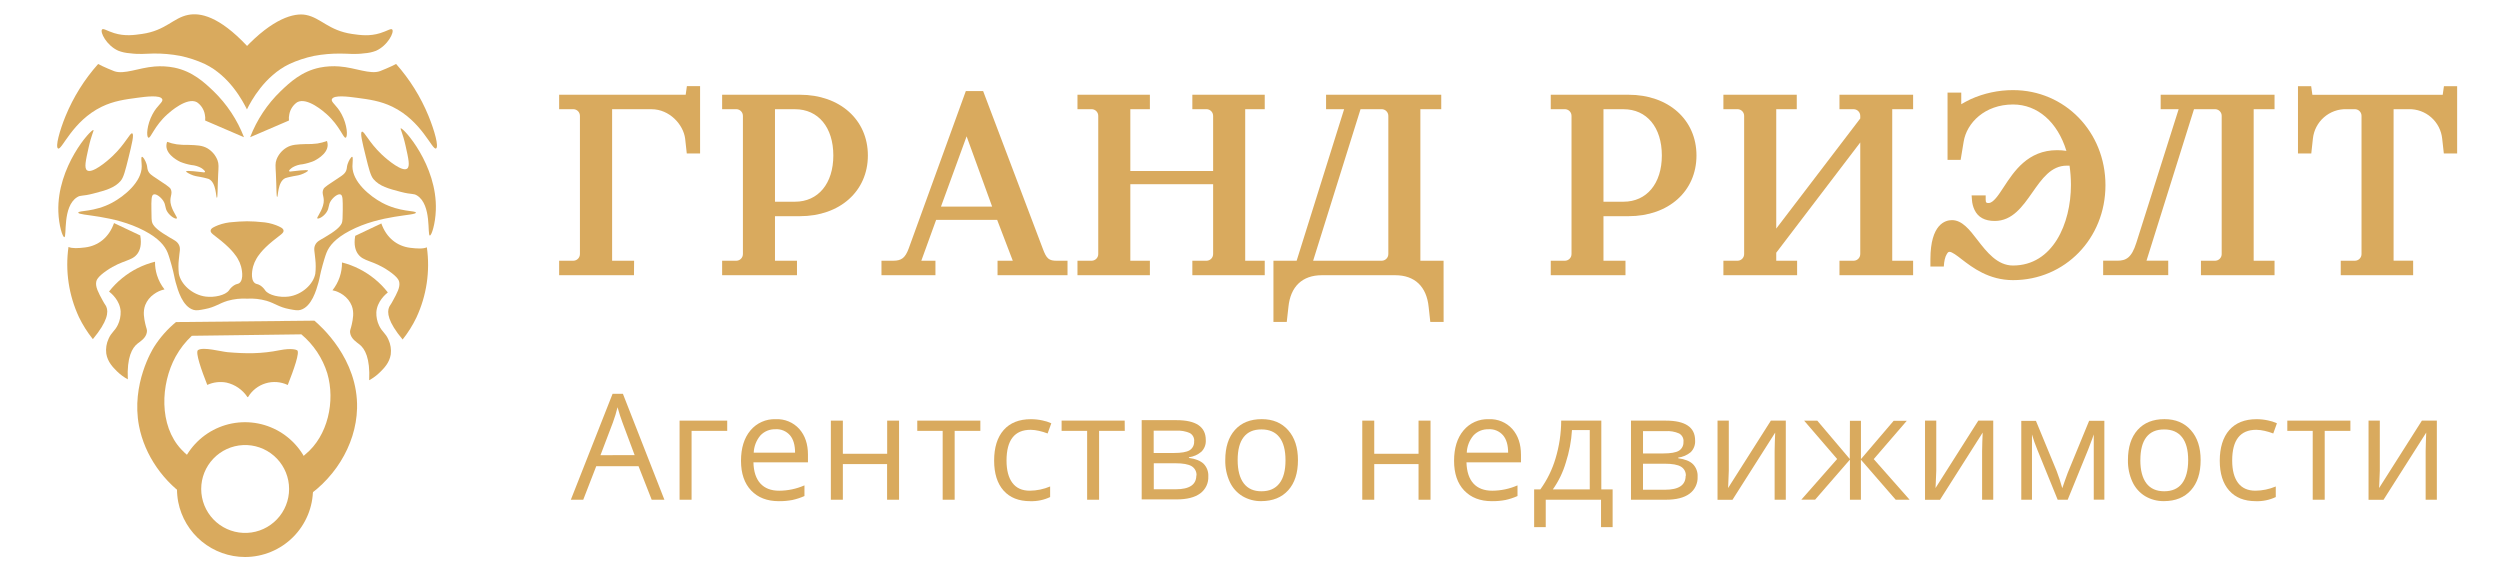 <svg width="175" height="40" viewBox="0 0 175 40" fill="none" xmlns="http://www.w3.org/2000/svg">
<path d="M45.618 34.981L44.697 32.632H41.738L40.827 34.981H39.959L42.881 27.565H43.603L46.508 34.981H45.618ZM44.425 31.859L43.571 29.573C43.46 29.285 43.345 28.924 43.228 28.507C43.141 28.868 43.032 29.224 42.904 29.573L42.033 31.863L44.425 31.859Z" fill="#D9AA5E"/>
<path d="M50.905 30.161H48.41V34.981H47.57V29.444H50.905V30.161Z" fill="#D9AA5E"/>
<path d="M54.518 35.082C53.7 35.082 53.054 34.833 52.581 34.335C52.108 33.837 51.871 33.145 51.87 32.259C51.87 31.366 52.09 30.657 52.529 30.132C52.744 29.873 53.016 29.668 53.323 29.531C53.63 29.394 53.965 29.33 54.301 29.343C54.609 29.328 54.917 29.381 55.203 29.5C55.489 29.618 55.744 29.799 55.951 30.028C56.356 30.485 56.558 31.086 56.557 31.833V32.364H52.74C52.757 33.014 52.919 33.507 53.227 33.845C53.536 34.182 53.975 34.351 54.544 34.35C55.153 34.347 55.754 34.22 56.312 33.976V34.723C56.041 34.843 55.76 34.935 55.471 34.999C55.157 35.058 54.838 35.086 54.518 35.082ZM54.291 30.049C54.093 30.04 53.895 30.074 53.711 30.149C53.528 30.224 53.363 30.338 53.227 30.483C52.943 30.821 52.779 31.244 52.76 31.686H55.655C55.655 31.156 55.537 30.752 55.301 30.471C55.176 30.328 55.02 30.215 54.845 30.141C54.67 30.067 54.48 30.035 54.291 30.046V30.049Z" fill="#D9AA5E"/>
<path d="M59 29.444V31.764H62.102V29.444H62.934V34.981H62.096V32.486H59V34.981H58.16V29.444H59Z" fill="#D9AA5E"/>
<path d="M68.625 30.161H66.826V34.981H65.987V30.161H64.209V29.444H68.625V30.161Z" fill="#D9AA5E"/>
<path d="M72.113 35.082C71.311 35.082 70.691 34.835 70.251 34.341C69.812 33.848 69.591 33.15 69.589 32.249C69.589 31.322 69.812 30.606 70.258 30.101C70.704 29.596 71.339 29.343 72.165 29.343C72.434 29.343 72.701 29.372 72.964 29.429C73.181 29.47 73.391 29.538 73.591 29.63L73.333 30.343C73.135 30.266 72.932 30.204 72.725 30.159C72.535 30.114 72.341 30.09 72.146 30.086C71.021 30.086 70.459 30.803 70.457 32.237C70.457 32.917 70.595 33.439 70.87 33.804C71.145 34.169 71.551 34.351 72.089 34.349C72.577 34.344 73.06 34.243 73.509 34.053V34.794C73.074 35 72.595 35.098 72.113 35.082Z" fill="#D9AA5E"/>
<path d="M78.735 30.161H76.936V34.981H76.099V30.161H74.312V29.444H78.728L78.735 30.161Z" fill="#D9AA5E"/>
<path d="M84.405 30.803C84.415 30.954 84.393 31.106 84.339 31.247C84.285 31.389 84.201 31.518 84.093 31.624C83.847 31.833 83.545 31.966 83.225 32.009V32.054C83.695 32.118 84.037 32.257 84.257 32.468C84.369 32.585 84.456 32.723 84.511 32.874C84.567 33.026 84.591 33.187 84.582 33.348C84.593 33.578 84.547 33.807 84.448 34.016C84.349 34.223 84.199 34.404 84.014 34.54C83.634 34.819 83.082 34.959 82.353 34.959H79.918V29.411H82.353C83.722 29.411 84.406 29.875 84.405 30.803ZM83.593 30.884C83.602 30.768 83.577 30.653 83.522 30.551C83.467 30.449 83.383 30.366 83.281 30.311C82.985 30.183 82.662 30.127 82.34 30.148H80.758V31.709H82.178C82.697 31.709 83.063 31.645 83.275 31.517C83.38 31.45 83.465 31.356 83.52 31.244C83.575 31.133 83.598 31.008 83.587 30.884H83.593ZM83.756 33.283C83.763 33.154 83.736 33.026 83.675 32.911C83.615 32.797 83.525 32.701 83.415 32.634C83.187 32.498 82.811 32.429 82.286 32.429H80.765V34.249H82.306C83.263 34.249 83.741 33.927 83.743 33.283H83.756Z" fill="#D9AA5E"/>
<path d="M90.857 32.208C90.857 33.111 90.63 33.815 90.175 34.319C89.721 34.823 89.092 35.077 88.29 35.079C87.827 35.088 87.371 34.967 86.972 34.731C86.582 34.494 86.273 34.145 86.083 33.73C85.864 33.252 85.757 32.73 85.769 32.205C85.769 31.302 85.995 30.599 86.446 30.095C86.897 29.59 87.524 29.339 88.326 29.34C89.1 29.34 89.715 29.597 90.172 30.113C90.629 30.628 90.857 31.326 90.857 32.208ZM86.636 32.208C86.636 32.915 86.778 33.456 87.061 33.832C87.345 34.207 87.761 34.393 88.308 34.389C88.857 34.389 89.274 34.204 89.56 33.835C89.846 33.466 89.987 32.925 89.985 32.212C89.985 31.507 89.843 30.972 89.56 30.608C89.274 30.241 88.854 30.059 88.299 30.059C87.743 30.059 87.336 30.239 87.055 30.6C86.774 30.96 86.636 31.494 86.636 32.208Z" fill="#D9AA5E"/>
<path d="M96.197 29.444V31.764H99.298V29.444H100.137V34.981H99.298V32.486H96.197V34.981H95.359V29.444H96.197Z" fill="#D9AA5E"/>
<path d="M104.431 35.082C103.613 35.082 102.967 34.833 102.494 34.335C102.021 33.837 101.785 33.145 101.785 32.259C101.785 31.366 102.004 30.657 102.444 30.132C102.659 29.873 102.93 29.668 103.237 29.531C103.544 29.394 103.879 29.33 104.215 29.343C104.523 29.328 104.83 29.383 105.115 29.501C105.4 29.619 105.654 29.799 105.861 30.028C106.266 30.485 106.468 31.087 106.468 31.833V32.364H102.653C102.67 33.014 102.835 33.509 103.14 33.845C103.446 34.181 103.892 34.35 104.457 34.35C105.066 34.347 105.667 34.22 106.225 33.976V34.723C105.955 34.843 105.673 34.936 105.384 34.999C105.07 35.059 104.751 35.086 104.431 35.082ZM104.204 30.049C104.006 30.04 103.808 30.075 103.624 30.149C103.441 30.224 103.276 30.338 103.14 30.483C102.856 30.821 102.692 31.244 102.673 31.686H105.569C105.569 31.156 105.451 30.752 105.215 30.471C105.09 30.328 104.934 30.215 104.759 30.141C104.584 30.067 104.394 30.035 104.204 30.046V30.049Z" fill="#D9AA5E"/>
<path d="M112.884 36.897H112.072V34.981H108.202V36.897H107.39V34.259H107.823C108.296 33.604 108.655 32.875 108.885 32.101C109.146 31.239 109.28 30.344 109.284 29.444H112.092V34.259H112.884V36.897ZM111.283 34.259V30.106H110.039C109.992 30.879 109.846 31.642 109.608 32.379C109.41 33.052 109.102 33.688 108.697 34.26L111.283 34.259Z" fill="#D9AA5E"/>
<path d="M118.658 30.833C118.668 30.984 118.646 31.136 118.592 31.278C118.539 31.42 118.455 31.548 118.348 31.655C118.098 31.86 117.796 31.99 117.476 32.031V32.077C117.946 32.141 118.291 32.279 118.508 32.491C118.62 32.607 118.706 32.745 118.762 32.896C118.818 33.047 118.842 33.208 118.833 33.369C118.844 33.599 118.798 33.829 118.699 34.037C118.6 34.246 118.451 34.426 118.265 34.562C117.885 34.842 117.333 34.981 116.604 34.981H114.169V29.444H116.604C117.974 29.444 118.659 29.907 118.658 30.833ZM117.846 30.914C117.855 30.799 117.83 30.683 117.775 30.582C117.72 30.48 117.636 30.396 117.534 30.341C117.238 30.213 116.915 30.157 116.592 30.179H115.011V31.741H116.43C116.95 31.741 117.316 31.677 117.528 31.549C117.633 31.482 117.718 31.388 117.773 31.276C117.828 31.164 117.851 31.039 117.84 30.914H117.846ZM118.008 33.314C118.016 33.185 117.989 33.056 117.929 32.941C117.868 32.827 117.778 32.731 117.667 32.665C117.44 32.528 117.061 32.46 116.531 32.46H115.01V34.282H116.551C117.515 34.282 117.997 33.957 117.995 33.307L118.008 33.314Z" fill="#D9AA5E"/>
<path d="M121.016 29.444V32.955L120.98 33.876L120.965 34.163L123.961 29.444H125.006V34.981H124.224V31.596L124.238 30.929L124.264 30.28L121.272 34.988H120.227V29.444H121.016Z" fill="#D9AA5E"/>
<path d="M129.495 29.455H130.267V32.137L132.557 29.455H133.475L131.162 32.137L133.673 34.981H132.699L130.264 32.178V34.981H129.495V32.171L127.059 34.975H126.095L128.6 32.13L126.291 29.448H127.212L129.485 32.13L129.495 29.455Z" fill="#D9AA5E"/>
<path d="M135.539 29.444V32.955L135.501 33.876L135.486 34.163L138.481 29.444H139.527V34.981H138.747V31.596L138.762 30.929L138.788 30.28L135.798 34.988H134.751V29.444H135.539Z" fill="#D9AA5E"/>
<path d="M144.36 34.173L144.522 33.704L144.738 33.108L146.24 29.455H147.305V34.975H146.563V30.41L146.462 30.702L146.169 31.475L144.738 34.981H144.037L142.607 31.465C142.465 31.12 142.341 30.768 142.238 30.41V34.981H141.49V29.461H142.516L143.965 32.971C144.107 33.339 144.239 33.74 144.36 34.173Z" fill="#D9AA5E"/>
<path d="M154.044 32.208C154.044 33.111 153.817 33.815 153.362 34.319C152.908 34.823 152.28 35.077 151.478 35.079C151.014 35.087 150.558 34.967 150.159 34.731C149.77 34.493 149.461 34.144 149.27 33.73C149.052 33.252 148.945 32.73 148.956 32.205C148.956 31.302 149.182 30.599 149.633 30.095C150.085 29.59 150.711 29.339 151.513 29.34C152.287 29.34 152.903 29.597 153.361 30.113C153.819 30.628 154.046 31.326 154.044 32.208ZM149.823 32.208C149.823 32.915 149.964 33.456 150.247 33.832C150.53 34.204 150.947 34.389 151.496 34.389C152.044 34.389 152.47 34.204 152.746 33.835C153.022 33.467 153.172 32.926 153.172 32.212C153.172 31.497 153.03 30.973 152.746 30.608C152.461 30.242 152.044 30.061 151.489 30.061C150.934 30.061 150.524 30.241 150.245 30.601C149.966 30.962 149.826 31.494 149.826 32.208H149.823Z" fill="#D9AA5E"/>
<path d="M157.904 35.082C157.104 35.082 156.482 34.835 156.044 34.341C155.605 33.848 155.383 33.151 155.383 32.249C155.383 31.346 155.607 30.606 156.053 30.101C156.5 29.596 157.134 29.343 157.961 29.343C158.229 29.343 158.496 29.372 158.758 29.429C158.974 29.47 159.185 29.537 159.385 29.63L159.128 30.343C158.931 30.266 158.728 30.205 158.521 30.159C158.33 30.114 158.136 30.09 157.94 30.086C156.814 30.086 156.252 30.803 156.253 32.237C156.253 32.917 156.39 33.439 156.664 33.804C156.94 34.168 157.346 34.349 157.884 34.349C158.372 34.344 158.854 34.243 159.304 34.053V34.794C158.866 35 158.387 35.099 157.904 35.082Z" fill="#D9AA5E"/>
<path d="M164.528 30.161H162.729V34.981H161.89V30.161H160.112V29.444H164.528V30.161Z" fill="#D9AA5E"/>
<path d="M166.587 29.444V32.955L166.551 33.876L166.537 34.163L169.532 29.444H170.579V34.981H169.795V31.596L169.811 30.929L169.836 30.28L166.845 34.988H165.798V29.444H166.587Z" fill="#D9AA5E"/>
<path d="M17.314 15.49C17.705 15.49 18.031 15.519 18.267 15.543C18.629 15.562 18.986 15.636 19.325 15.764C19.606 15.881 19.823 15.97 19.848 16.131C19.877 16.319 19.616 16.443 19.103 16.862C18.304 17.511 18.035 17.961 17.953 18.104C17.852 18.276 17.773 18.46 17.718 18.652C17.689 18.761 17.492 19.542 17.836 19.815C17.948 19.904 18.017 19.857 18.215 19.977C18.355 20.069 18.475 20.19 18.567 20.331C18.82 20.675 19.59 20.837 20.19 20.761C21.129 20.643 21.939 19.896 22.072 19.156C22.11 18.821 22.11 18.483 22.072 18.149C22.028 17.615 21.939 17.415 22.059 17.155C22.179 16.896 22.405 16.806 22.699 16.633C23.455 16.189 23.801 15.904 23.928 15.615C23.983 15.485 23.986 15.219 23.993 14.688C23.993 14.019 24.001 13.684 23.848 13.616C23.669 13.535 23.342 13.792 23.169 14.047C22.955 14.363 23.072 14.534 22.856 14.858C22.64 15.183 22.282 15.345 22.215 15.29C22.148 15.235 22.452 14.917 22.608 14.4C22.791 13.795 22.457 13.6 22.647 13.225C22.713 13.095 23.04 12.883 23.692 12.456C23.959 12.28 24.152 12.162 24.241 11.92C24.296 11.767 24.269 11.68 24.332 11.488C24.416 11.23 24.584 10.957 24.657 10.978C24.73 10.999 24.671 11.387 24.67 11.645C24.67 12.733 25.889 13.733 26.748 14.193C27.993 14.858 29.113 14.73 29.111 14.884C29.111 15.113 26.654 15.014 24.488 16.152C23.481 16.68 23.051 17.204 22.855 17.693C22.757 17.935 22.632 18.38 22.58 18.568C22.39 19.245 22.398 19.391 22.293 19.771C22.143 20.305 21.819 21.466 21.038 21.692C20.837 21.748 20.643 21.713 20.254 21.638C19.522 21.5 19.27 21.24 18.661 21.057C18.22 20.931 17.762 20.88 17.304 20.906C16.841 20.88 16.377 20.931 15.931 21.057C15.322 21.24 15.07 21.5 14.336 21.638C13.948 21.713 13.753 21.748 13.552 21.692C12.773 21.466 12.448 20.305 12.299 19.771C12.193 19.391 12.2 19.245 12.011 18.568C11.958 18.38 11.835 17.935 11.737 17.693C11.541 17.206 11.109 16.68 10.104 16.152C7.938 15.016 5.482 15.113 5.48 14.884C5.48 14.722 6.597 14.858 7.844 14.193C8.703 13.733 9.925 12.732 9.92 11.645C9.92 11.387 9.851 10.996 9.935 10.978C10.019 10.96 10.175 11.23 10.26 11.488C10.321 11.68 10.295 11.767 10.351 11.92C10.438 12.162 10.633 12.28 10.899 12.456C11.549 12.883 11.873 13.095 11.945 13.225C12.135 13.6 11.8 13.795 11.984 14.4C12.146 14.917 12.447 15.224 12.375 15.29C12.304 15.357 11.951 15.173 11.735 14.858C11.52 14.543 11.635 14.371 11.422 14.047C11.248 13.792 10.922 13.535 10.742 13.616C10.591 13.684 10.591 14.019 10.599 14.688C10.599 15.219 10.607 15.485 10.664 15.615C10.79 15.904 11.136 16.189 11.893 16.633C12.187 16.806 12.411 16.896 12.533 17.155C12.654 17.415 12.563 17.615 12.52 18.149C12.482 18.483 12.482 18.821 12.52 19.156C12.653 19.896 13.461 20.643 14.401 20.761C14.999 20.837 15.767 20.675 16.025 20.331C16.117 20.19 16.238 20.07 16.378 19.977C16.577 19.85 16.645 19.898 16.757 19.815C17.101 19.542 16.903 18.761 16.874 18.652C16.821 18.46 16.742 18.275 16.64 18.104C16.557 17.961 16.288 17.516 15.489 16.862C14.977 16.443 14.716 16.319 14.745 16.131C14.77 15.969 14.987 15.881 15.268 15.764C15.607 15.636 15.963 15.562 16.325 15.543C16.562 15.519 16.888 15.495 17.279 15.49" fill="#D9AA5E"/>
<path d="M25.335 9.22C25.192 9.28 25.363 9.972 25.597 10.918C25.822 11.834 25.939 12.298 26.145 12.542C26.574 13.043 27.207 13.209 28.051 13.43C28.863 13.642 28.927 13.516 29.203 13.691C30.233 14.352 29.897 16.474 30.09 16.487C30.211 16.487 30.475 15.675 30.508 14.711C30.625 11.553 28.206 8.9 28.051 8.985C28.003 9.012 28.191 9.309 28.392 10.212C28.594 11.115 28.717 11.652 28.496 11.806C28.172 12.043 27.184 11.253 26.72 10.814C25.813 9.957 25.493 9.152 25.335 9.22Z" fill="#D9AA5E"/>
<path d="M9.257 9.337C9.4 9.399 9.229 10.09 8.997 11.035C8.77 11.953 8.653 12.415 8.449 12.659C8.018 13.16 7.385 13.326 6.541 13.547C5.729 13.761 5.666 13.633 5.392 13.808C4.359 14.466 4.695 16.586 4.502 16.601C4.382 16.601 4.117 15.789 4.085 14.824C3.976 11.664 6.387 9.019 6.541 9.103C6.59 9.129 6.401 9.428 6.202 10.331C6.002 11.233 5.877 11.769 6.096 11.925C6.436 12.16 7.41 11.37 7.872 10.931C8.78 10.076 9.1 9.271 9.257 9.337Z" fill="#D9AA5E"/>
<path d="M17.079 9.605L14.361 8.436C14.377 8.288 14.368 8.138 14.335 7.993C14.269 7.653 14.072 7.352 13.787 7.157C13.092 6.772 11.89 7.842 11.723 7.993C10.798 8.817 10.553 9.699 10.39 9.637C10.228 9.576 10.278 8.733 10.678 7.993C11.023 7.343 11.439 7.155 11.358 6.947C11.233 6.623 10.156 6.773 9.632 6.842C8.762 6.957 7.962 7.064 7.124 7.47C5.065 8.468 4.335 10.525 4.067 10.395C3.856 10.292 4.176 9.132 4.59 8.123C5.139 6.788 5.911 5.556 6.871 4.478C7.033 4.564 7.265 4.684 7.556 4.803C7.781 4.902 7.958 4.965 7.988 4.98C8.682 5.236 9.699 4.743 10.829 4.655C11.287 4.618 11.749 4.644 12.2 4.733C13.476 4.991 14.311 5.775 14.943 6.379C15.881 7.286 16.61 8.387 17.079 9.605Z" fill="#D9AA5E"/>
<path d="M17.509 9.605L20.227 8.436C20.211 8.288 20.22 8.138 20.253 7.993C20.319 7.653 20.516 7.353 20.801 7.157C21.498 6.772 22.698 7.842 22.866 7.993C23.79 8.817 24.037 9.699 24.198 9.637C24.358 9.576 24.311 8.733 23.91 7.993C23.566 7.343 23.151 7.155 23.232 6.947C23.355 6.622 24.431 6.773 24.956 6.842C25.828 6.957 26.626 7.064 27.464 7.47C29.523 8.468 30.255 10.525 30.521 10.392C30.734 10.288 30.412 9.129 29.998 8.119C29.451 6.786 28.682 5.553 27.726 4.475C27.563 4.561 27.329 4.681 27.039 4.799C26.813 4.898 26.638 4.962 26.609 4.976C25.912 5.233 24.896 4.739 23.767 4.652C23.309 4.614 22.847 4.641 22.396 4.729C21.118 4.988 20.285 5.772 19.652 6.376C18.711 7.283 17.98 8.385 17.509 9.605Z" fill="#D9AA5E"/>
<path d="M17.286 7.657C17.576 7.071 18.516 5.322 20.255 4.481C20.807 4.228 21.386 4.037 21.981 3.913C22.594 3.798 23.217 3.744 23.841 3.751C24.45 3.751 24.815 3.822 25.507 3.731C25.785 3.714 26.059 3.655 26.319 3.556C27.148 3.187 27.617 2.236 27.455 2.065C27.364 1.968 27.108 2.168 26.613 2.32C25.856 2.554 25.216 2.458 24.653 2.379C22.994 2.137 22.465 1.247 21.413 1.044C20.583 0.884 19.098 1.294 17.125 3.39" fill="#D9AA5E"/>
<path d="M17.286 7.657C16.993 7.071 16.075 5.319 14.336 4.478C13.784 4.224 13.206 4.034 12.612 3.91C11.998 3.795 11.374 3.74 10.75 3.747C10.142 3.755 9.776 3.819 9.084 3.728C8.809 3.71 8.539 3.651 8.282 3.552C7.452 3.184 6.983 2.233 7.145 2.062C7.236 1.965 7.493 2.164 7.988 2.317C8.745 2.551 9.384 2.455 9.948 2.375C11.607 2.137 12.126 1.244 13.18 1.041C14.009 0.879 15.321 1.121 17.295 3.215" fill="#D9AA5E"/>
<path d="M19.4 13.785C19.34 13.785 19.361 13.12 19.312 12.162C19.284 11.613 19.257 11.431 19.361 11.153C19.497 10.811 19.741 10.522 20.057 10.331C20.424 10.116 20.796 10.105 21.41 10.085C21.677 10.093 21.945 10.08 22.212 10.046C22.442 10.01 22.669 9.951 22.889 9.869C22.922 9.964 22.939 10.063 22.937 10.163C22.922 10.831 22.007 11.249 21.963 11.271C21.714 11.374 21.454 11.449 21.189 11.496C20.948 11.515 20.713 11.585 20.502 11.702C20.375 11.782 20.211 11.92 20.237 11.977C20.263 12.034 20.369 12.003 20.424 11.996C20.586 11.977 21.533 11.855 21.561 11.938C21.577 11.982 21.325 12.131 21.061 12.222C20.827 12.301 20.724 12.285 20.297 12.384C20.184 12.407 20.072 12.436 19.963 12.473C19.422 12.727 19.478 13.789 19.4 13.785Z" fill="#D9AA5E"/>
<path d="M15.184 13.844C15.245 13.844 15.224 13.178 15.271 12.22C15.299 11.67 15.326 11.488 15.223 11.21C15.087 10.867 14.843 10.578 14.528 10.387C14.161 10.173 13.789 10.162 13.175 10.142C12.907 10.15 12.638 10.137 12.372 10.103C12.141 10.068 11.915 10.01 11.696 9.929C11.662 10.024 11.645 10.124 11.646 10.225C11.662 10.892 12.578 11.309 12.62 11.331C12.871 11.433 13.133 11.508 13.401 11.553C13.642 11.572 13.875 11.642 14.086 11.759C14.214 11.84 14.377 11.977 14.351 12.034C14.325 12.09 14.219 12.059 14.164 12.053C14.002 12.034 13.057 11.912 13.028 11.995C13.013 12.04 13.263 12.188 13.528 12.279C13.761 12.358 13.865 12.344 14.292 12.441C14.402 12.464 14.511 12.494 14.617 12.53C15.158 12.785 15.106 13.848 15.184 13.844Z" fill="#D9AA5E"/>
<path d="M22.007 22.446C22.424 22.799 25.082 25.115 24.994 28.585C24.928 31.207 23.312 33.733 20.968 35.092C21.176 34.176 21.049 33.216 20.608 32.387C20.882 32.224 21.137 32.031 21.368 31.811C22.96 30.512 23.478 28.077 22.912 26.137C22.581 25.07 21.95 24.122 21.095 23.404L13.429 23.505C12.975 23.929 12.592 24.422 12.292 24.966C11.24 26.888 11.114 29.781 12.692 31.46C13.002 31.791 13.354 32.08 13.741 32.319C13.418 32.9 13.251 33.555 13.254 34.22C13.254 34.472 13.278 34.724 13.327 34.971C11.448 33.794 10.119 31.846 9.731 29.812C9.172 26.89 10.68 24.445 10.792 24.271C11.207 23.619 11.722 23.037 12.318 22.545L22.007 22.446Z" fill="#D9AA5E"/>
<path d="M17.15 38.99C16.046 38.988 14.976 38.604 14.124 37.902C13.272 37.2 12.689 36.224 12.476 35.14C12.419 34.84 12.39 34.534 12.389 34.228C12.412 32.98 12.924 31.792 13.814 30.918C14.704 30.044 15.902 29.554 17.15 29.554C18.397 29.554 19.595 30.044 20.485 30.918C21.376 31.792 21.887 32.98 21.91 34.228C21.911 34.853 21.788 35.472 21.549 36.05C21.309 36.628 20.959 37.153 20.517 37.595C20.075 38.037 19.55 38.388 18.972 38.627C18.395 38.866 17.776 38.99 17.15 38.99ZM14.141 34.817C14.292 35.593 14.736 36.281 15.38 36.738C16.025 37.195 16.821 37.387 17.603 37.273C18.385 37.16 19.093 36.749 19.581 36.127C20.069 35.506 20.298 34.72 20.223 33.933C20.147 33.147 19.771 32.419 19.173 31.902C18.576 31.385 17.802 31.118 17.013 31.156C16.223 31.194 15.479 31.534 14.934 32.106C14.388 32.678 14.084 33.438 14.084 34.228C14.084 34.426 14.103 34.623 14.141 34.817Z" fill="#D9AA5E"/>
<path d="M23.94 18.372C23.949 19.078 23.713 19.767 23.273 20.32C23.542 20.373 23.796 20.484 24.018 20.644C24.291 20.835 24.502 21.101 24.625 21.409C24.804 21.881 24.7 22.356 24.625 22.708C24.55 23.06 24.482 23.106 24.508 23.296C24.565 23.718 24.976 23.96 25.158 24.107C25.544 24.409 25.916 25.064 25.843 26.616C26.124 26.464 26.381 26.272 26.607 26.047C26.888 25.768 27.257 25.398 27.353 24.814C27.398 24.459 27.342 24.098 27.19 23.774C26.992 23.313 26.755 23.247 26.541 22.8C26.4 22.508 26.333 22.185 26.344 21.86C26.392 21.096 26.994 20.596 27.148 20.469C26.878 20.122 26.569 19.806 26.228 19.529C25.559 18.981 24.778 18.585 23.94 18.372Z" fill="#D9AA5E"/>
<path d="M24.865 16.509C24.751 17.159 24.891 17.537 25.048 17.764C25.438 18.329 26.097 18.196 27.215 18.966C27.865 19.41 27.93 19.651 27.948 19.75C28.016 20.109 27.803 20.502 27.503 21.049C27.341 21.354 27.294 21.373 27.241 21.494C27.079 21.862 27.142 22.516 28.183 23.766C28.562 23.291 28.886 22.774 29.149 22.226C29.863 20.693 30.117 18.987 29.881 17.313C29.62 17.428 29.193 17.405 28.712 17.346C27.808 17.233 27.048 16.655 26.694 15.641L24.865 16.509Z" fill="#D9AA5E"/>
<path d="M10.851 18.32C10.847 18.638 10.893 18.955 10.988 19.26C11.101 19.622 11.28 19.961 11.517 20.258C11.248 20.315 10.994 20.429 10.773 20.593C10.5 20.782 10.289 21.047 10.166 21.355C9.988 21.829 10.09 22.304 10.166 22.654C10.242 23.005 10.309 23.052 10.283 23.242C10.226 23.664 9.814 23.906 9.634 24.046C9.247 24.348 8.875 25.002 8.947 26.554C8.666 26.401 8.409 26.21 8.182 25.986C7.903 25.706 7.533 25.336 7.439 24.752C7.394 24.397 7.45 24.037 7.601 23.713C7.801 23.252 8.038 23.183 8.25 22.739C8.39 22.446 8.457 22.123 8.445 21.799C8.4 21.034 7.796 20.534 7.633 20.407C7.904 20.06 8.213 19.744 8.556 19.467C9.227 18.921 10.011 18.529 10.851 18.32Z" fill="#D9AA5E"/>
<path d="M9.819 16.483C9.932 17.133 9.793 17.511 9.637 17.737C9.245 18.303 8.586 18.17 7.468 18.94C6.818 19.383 6.755 19.625 6.736 19.724C6.669 20.081 6.882 20.476 7.18 21.023C7.343 21.328 7.39 21.347 7.442 21.468C7.604 21.836 7.541 22.49 6.5 23.74C6.119 23.264 5.792 22.747 5.526 22.198C4.813 20.666 4.558 18.96 4.794 17.287C5.055 17.402 5.482 17.38 5.963 17.32C6.867 17.207 7.627 16.63 7.982 15.615L9.819 16.483Z" fill="#D9AA5E"/>
<path d="M17.368 27.788C17.355 27.809 17.329 27.802 17.316 27.788C16.975 27.277 16.451 26.917 15.852 26.781C15.398 26.695 14.929 26.752 14.509 26.944C14.1 25.909 13.658 24.656 13.86 24.508C14.212 24.26 15.473 24.612 15.936 24.653C17.235 24.765 18.31 24.77 19.574 24.515C20.417 24.352 20.74 24.485 20.792 24.515C21.019 24.614 20.552 25.911 20.142 26.95C19.659 26.72 19.107 26.678 18.593 26.833C18.081 26.988 17.644 27.328 17.368 27.788Z" fill="#D9AA5E"/>
<path d="M40.132 18.542C40.233 18.542 40.334 18.522 40.428 18.483C40.521 18.445 40.607 18.387 40.678 18.315C40.75 18.243 40.806 18.158 40.845 18.064C40.883 17.97 40.902 17.869 40.901 17.768V8.129C40.902 8.028 40.883 7.927 40.845 7.833C40.806 7.739 40.75 7.653 40.678 7.581C40.607 7.509 40.521 7.452 40.428 7.413C40.334 7.374 40.233 7.354 40.132 7.355H39.448V6.924H48.259L48.345 6.322H48.686V10.452H48.345L48.259 9.678C48.123 8.491 46.976 7.355 45.606 7.355H42.522V18.542H44.061V18.974H39.448V18.542H40.132Z" fill="#D9AA5E"/>
<path d="M44.379 19.264H39.14V18.251H40.134C40.196 18.25 40.258 18.237 40.315 18.212C40.372 18.187 40.424 18.151 40.467 18.105C40.51 18.06 40.544 18.006 40.565 17.948C40.587 17.889 40.597 17.827 40.595 17.764V8.129C40.597 8.067 40.587 8.004 40.565 7.946C40.544 7.887 40.51 7.834 40.467 7.788C40.424 7.743 40.372 7.706 40.315 7.681C40.258 7.656 40.196 7.643 40.134 7.642H39.14V6.632H47.998L48.082 6.03H49.006V10.741H48.074L47.96 9.705C47.835 8.714 46.861 7.645 45.608 7.645H42.848V18.251H44.387L44.379 19.264ZM40.692 18.682H42.221V7.215H40.692C40.851 7.309 40.983 7.443 41.075 7.603C41.166 7.763 41.215 7.944 41.215 8.129V17.768C41.215 17.952 41.166 18.134 41.075 18.294C40.983 18.454 40.851 18.588 40.692 18.682ZM46.525 7.215C46.937 7.36 47.313 7.589 47.633 7.886C47.951 8.184 48.206 8.544 48.379 8.944V7.215H46.525Z" fill="#D9AA5E"/>
<path d="M50.857 18.974V18.542H51.542C51.644 18.542 51.744 18.522 51.838 18.483C51.931 18.444 52.017 18.387 52.088 18.315C52.16 18.243 52.216 18.157 52.255 18.063C52.293 17.97 52.313 17.869 52.312 17.767V8.129C52.313 8.027 52.293 7.927 52.255 7.833C52.216 7.739 52.16 7.654 52.088 7.582C52.017 7.51 51.931 7.453 51.838 7.414C51.744 7.375 51.644 7.355 51.542 7.355H50.857V6.924H55.991C58.728 6.924 60.439 8.627 60.439 10.882C60.439 13.137 58.728 14.842 55.991 14.842H53.937V18.542H55.477V18.974H50.857ZM53.942 14.412H55.653C57.364 14.412 58.647 13.137 58.647 10.882C58.647 8.627 57.364 7.355 55.653 7.355H53.937L53.942 14.412Z" fill="#D9AA5E"/>
<path d="M55.789 19.265H50.549V18.252H51.544C51.606 18.25 51.668 18.237 51.725 18.212C51.782 18.187 51.834 18.15 51.876 18.105C51.919 18.059 51.952 18.006 51.974 17.948C51.996 17.889 52.006 17.827 52.004 17.764V8.129C52.006 8.067 51.996 8.005 51.974 7.946C51.952 7.888 51.919 7.834 51.876 7.789C51.834 7.743 51.782 7.707 51.725 7.682C51.668 7.657 51.606 7.643 51.544 7.642H50.549V6.632H55.992C58.793 6.632 60.751 8.381 60.751 10.883C60.751 13.384 58.793 15.133 55.992 15.133H54.249V18.252H55.789V19.265ZM52.099 18.682H53.628V7.215H52.099C52.258 7.309 52.39 7.442 52.482 7.603C52.574 7.763 52.623 7.944 52.623 8.129V17.768C52.623 17.952 52.574 18.134 52.482 18.294C52.39 18.454 52.258 18.588 52.099 18.682ZM56.858 7.28C58.148 7.778 58.953 9.103 58.953 10.883C58.953 12.662 58.142 13.988 56.858 14.487C58.846 14.181 60.13 12.81 60.13 10.883C60.13 8.955 58.846 7.584 56.858 7.28ZM54.249 14.12H55.65C57.273 14.12 58.333 12.85 58.333 10.883C58.333 8.915 57.279 7.645 55.65 7.645H54.249V14.12Z" fill="#D9AA5E"/>
<path d="M62.013 18.542H62.526C63.296 18.542 63.638 18.198 63.895 17.509L67.83 6.666H68.6L72.706 17.509C72.98 18.25 73.218 18.542 73.988 18.542H74.416V18.974H70.139V18.542H71.337L70.02 15.1H65.312L64.062 18.542H65.174V18.974H62.013V18.542ZM69.882 14.756L67.658 8.645L65.434 14.756H69.882Z" fill="#D9AA5E"/>
<path d="M74.726 19.264H69.828V18.251H70.895L69.801 15.391H65.529L64.492 18.251H65.481V19.264H61.703V18.251H62.526C63.104 18.251 63.365 18.048 63.602 17.414L67.608 6.374H68.819L72.998 17.414C73.255 18.112 73.423 18.253 73.988 18.253H74.726V19.264ZM71.72 18.681H73.194C72.814 18.495 72.608 18.134 72.413 17.605L68.38 6.957H68.055L67.716 7.892L70.314 15.001L71.72 18.681ZM63.313 18.681H63.689L63.84 18.264C63.701 18.445 63.52 18.588 63.313 18.681ZM65.869 14.46H69.449L67.663 9.543L65.869 14.46Z" fill="#D9AA5E"/>
<path d="M75.735 7.355V6.924H80.183V7.355H78.815V12.261H85.231V8.129C85.231 8.027 85.212 7.927 85.173 7.833C85.135 7.739 85.078 7.653 85.007 7.581C84.935 7.509 84.849 7.452 84.756 7.413C84.662 7.374 84.561 7.354 84.459 7.355H83.776V6.924H88.224V7.355H86.856V18.542H88.224V18.974H83.776V18.542H84.459C84.561 18.542 84.662 18.522 84.756 18.483C84.849 18.444 84.935 18.387 85.007 18.315C85.078 18.243 85.135 18.158 85.173 18.064C85.212 17.97 85.231 17.869 85.231 17.767V12.605H78.815V18.542H80.183V18.974H75.735V18.542H76.419C76.52 18.542 76.621 18.522 76.715 18.483C76.809 18.444 76.894 18.387 76.965 18.315C77.037 18.243 77.094 18.158 77.132 18.064C77.171 17.97 77.19 17.869 77.19 17.767V8.129C77.19 8.027 77.171 7.927 77.132 7.833C77.094 7.739 77.037 7.653 76.965 7.581C76.894 7.509 76.809 7.452 76.715 7.413C76.621 7.374 76.52 7.354 76.419 7.355H75.735Z" fill="#D9AA5E"/>
<path d="M88.532 19.265H83.464V18.252H84.457C84.52 18.251 84.582 18.237 84.639 18.212C84.696 18.187 84.748 18.151 84.791 18.105C84.834 18.06 84.868 18.006 84.889 17.948C84.911 17.889 84.921 17.827 84.919 17.764V12.894H79.123V18.252H80.492V19.265H75.423V18.252H76.416C76.479 18.251 76.541 18.237 76.598 18.212C76.656 18.187 76.707 18.151 76.75 18.105C76.793 18.06 76.826 18.006 76.848 17.948C76.87 17.889 76.88 17.827 76.877 17.764V8.129C76.88 8.067 76.87 8.004 76.848 7.946C76.826 7.887 76.793 7.834 76.75 7.788C76.707 7.743 76.656 7.706 76.598 7.681C76.541 7.656 76.479 7.643 76.416 7.642H75.423V6.632H80.492V7.645H79.123V11.969H84.919V8.129C84.921 8.067 84.911 8.004 84.889 7.946C84.868 7.887 84.834 7.834 84.791 7.788C84.748 7.743 84.696 7.706 84.639 7.681C84.582 7.656 84.52 7.643 84.457 7.642H83.464V6.632H88.532V7.645H87.164V18.252H88.532V19.265ZM85.011 18.682H86.54V7.215H85.011C85.17 7.309 85.302 7.442 85.394 7.603C85.486 7.763 85.535 7.944 85.535 8.129V17.768C85.535 17.952 85.486 18.134 85.394 18.294C85.302 18.454 85.17 18.588 85.011 18.682ZM76.97 18.682H78.499V7.215H76.97C77.129 7.309 77.261 7.442 77.353 7.603C77.445 7.763 77.494 7.944 77.494 8.129V17.768C77.494 17.952 77.446 18.133 77.355 18.294C77.263 18.454 77.132 18.587 76.974 18.682H76.97Z" fill="#D9AA5E"/>
<path d="M89.453 22.243V18.542H90.992L94.5 7.355H93.129V6.924H100.571V7.355H99.11V18.542H100.733V22.243H100.402L100.317 21.469C100.163 19.902 99.222 18.974 97.665 18.974H92.533C90.976 18.974 90.034 19.902 89.88 21.469L89.796 22.243H89.453ZM91.505 18.542H96.723C96.824 18.542 96.925 18.522 97.019 18.483C97.112 18.444 97.197 18.387 97.269 18.315C97.34 18.243 97.397 18.157 97.435 18.063C97.474 17.97 97.493 17.869 97.492 17.767V8.129C97.493 8.027 97.474 7.927 97.435 7.833C97.397 7.739 97.34 7.654 97.269 7.582C97.197 7.51 97.112 7.453 97.019 7.414C96.925 7.375 96.824 7.355 96.723 7.355H95.014L91.505 18.542Z" fill="#D9AA5E"/>
<path d="M101.053 22.534H100.121L100.007 21.498C99.866 20.057 99.033 19.265 97.663 19.265H92.531C91.161 19.265 90.33 20.057 90.189 21.495L90.073 22.534H89.141V18.252H90.765L94.088 7.645H92.825V6.632H100.887V7.645H99.426V18.252H101.05L101.053 22.534ZM97.278 18.682H97.663C99.033 18.682 100.02 19.364 100.432 20.549V18.834H98.809V7.215H97.28C97.439 7.309 97.571 7.442 97.663 7.603C97.755 7.763 97.804 7.944 97.804 8.129V17.768C97.804 17.953 97.754 18.134 97.662 18.294C97.57 18.455 97.438 18.588 97.278 18.682ZM89.762 18.834V20.547C89.891 20.144 90.115 19.778 90.415 19.479C90.715 19.181 91.083 18.96 91.487 18.834H89.762ZM91.919 18.252H96.723C96.785 18.25 96.847 18.237 96.904 18.212C96.961 18.187 97.013 18.15 97.055 18.105C97.098 18.059 97.132 18.006 97.153 17.948C97.175 17.889 97.185 17.827 97.183 17.764V8.129C97.185 8.067 97.175 8.005 97.153 7.946C97.132 7.888 97.098 7.834 97.055 7.789C97.013 7.743 96.961 7.707 96.904 7.682C96.847 7.657 96.785 7.643 96.723 7.642H95.238L91.919 18.252Z" fill="#D9AA5E"/>
<path d="M108.852 18.974V18.542H109.535C109.637 18.542 109.738 18.522 109.831 18.483C109.925 18.444 110.01 18.387 110.082 18.315C110.153 18.243 110.21 18.158 110.248 18.064C110.287 17.97 110.306 17.869 110.305 17.767V8.129C110.306 8.027 110.287 7.927 110.248 7.833C110.21 7.739 110.153 7.653 110.082 7.581C110.01 7.509 109.925 7.452 109.831 7.413C109.738 7.374 109.637 7.354 109.535 7.355H108.852V6.924H113.984C116.721 6.924 118.432 8.627 118.432 10.882C118.432 13.137 116.721 14.842 113.984 14.842H111.93V18.542H113.471V18.974H108.852ZM111.937 14.412H113.648C115.359 14.412 116.643 13.137 116.643 10.882C116.643 8.627 115.359 7.355 113.648 7.355H111.93L111.937 14.412Z" fill="#D9AA5E"/>
<path d="M113.784 19.265H108.553V18.252H109.546C109.609 18.25 109.67 18.237 109.727 18.212C109.784 18.187 109.836 18.15 109.879 18.105C109.922 18.059 109.955 18.006 109.977 17.948C109.998 17.889 110.008 17.827 110.006 17.764V8.129C110.008 8.067 109.998 8.005 109.977 7.946C109.955 7.888 109.922 7.834 109.879 7.789C109.836 7.743 109.784 7.707 109.727 7.682C109.67 7.657 109.609 7.643 109.546 7.642H108.553V6.632H113.995C116.797 6.632 118.753 8.381 118.753 10.883C118.753 13.384 116.805 15.133 113.995 15.133H112.243V18.252H113.784V19.265ZM110.094 18.682H111.624V7.215H110.094C110.253 7.309 110.385 7.442 110.477 7.602C110.569 7.763 110.618 7.944 110.618 8.129V17.768C110.618 17.953 110.569 18.134 110.477 18.294C110.385 18.455 110.253 18.588 110.094 18.682ZM114.852 7.28C116.15 7.778 116.949 9.103 116.949 10.883C116.949 12.662 116.138 13.988 114.852 14.487C116.842 14.181 118.131 12.81 118.131 10.883C118.131 8.955 116.842 7.584 114.852 7.28ZM112.243 14.12H113.644C115.268 14.12 116.329 12.85 116.329 10.883C116.329 8.915 115.276 7.645 113.644 7.645H112.243V14.12Z" fill="#D9AA5E"/>
<path d="M120.95 7.355V6.924H125.466V7.355H124.029V16.91L130.523 8.39V8.129C130.524 8.027 130.504 7.927 130.466 7.833C130.428 7.739 130.371 7.654 130.3 7.582C130.228 7.51 130.143 7.453 130.049 7.414C129.956 7.375 129.855 7.355 129.754 7.355H129.069V6.924H133.603V7.355H132.142V18.542H133.603V18.974H129.075V18.542H129.76C129.862 18.542 129.962 18.522 130.056 18.483C130.15 18.444 130.234 18.387 130.306 18.315C130.378 18.243 130.434 18.157 130.472 18.063C130.511 17.97 130.53 17.869 130.53 17.767V9.075L124.036 17.595V18.542H125.489V18.974H120.95V18.542H121.633C121.735 18.542 121.835 18.522 121.929 18.483C122.023 18.444 122.108 18.387 122.18 18.315C122.251 18.243 122.308 18.158 122.346 18.064C122.384 17.97 122.404 17.869 122.403 17.767V8.129C122.404 8.027 122.384 7.927 122.346 7.833C122.308 7.739 122.251 7.653 122.18 7.581C122.108 7.509 122.023 7.452 121.929 7.413C121.835 7.374 121.735 7.354 121.633 7.355H120.95Z" fill="#D9AA5E"/>
<path d="M133.918 19.265H128.763V18.252H129.758C129.82 18.25 129.882 18.237 129.939 18.212C129.996 18.187 130.048 18.15 130.09 18.105C130.133 18.059 130.167 18.006 130.188 17.948C130.21 17.889 130.22 17.827 130.218 17.764V9.972L124.337 17.69V18.252H125.798V19.265H120.638V18.252H121.631C121.694 18.25 121.755 18.237 121.812 18.212C121.869 18.187 121.921 18.15 121.964 18.105C122.006 18.059 122.04 18.006 122.061 17.948C122.083 17.889 122.093 17.827 122.09 17.764V8.129C122.093 8.067 122.083 8.005 122.061 7.946C122.04 7.888 122.006 7.834 121.964 7.789C121.921 7.743 121.869 7.707 121.812 7.682C121.755 7.657 121.694 7.643 121.631 7.642H120.638V6.632H125.774V7.645H124.337V16.001L130.218 8.293V8.131C130.22 8.068 130.21 8.006 130.188 7.948C130.167 7.889 130.133 7.836 130.09 7.79C130.048 7.745 129.996 7.709 129.939 7.683C129.882 7.658 129.82 7.645 129.758 7.644H128.763V6.632H133.918V7.645H132.456V18.252H133.918V19.265ZM130.313 18.682H131.843V7.215H130.313C130.473 7.309 130.605 7.442 130.697 7.602C130.789 7.763 130.838 7.944 130.838 8.129V17.768C130.838 17.953 130.789 18.134 130.697 18.294C130.605 18.455 130.473 18.588 130.313 18.682ZM122.196 18.682H123.725V7.215H122.188C122.347 7.309 122.479 7.443 122.57 7.603C122.662 7.763 122.71 7.945 122.711 8.129V17.768C122.71 17.952 122.662 18.134 122.57 18.294C122.479 18.454 122.347 18.588 122.188 18.682H122.196Z" fill="#D9AA5E"/>
<path d="M136.636 6.752H136.979V7.785H137.063C137.386 7.548 137.733 7.346 138.097 7.183C138.985 6.785 139.947 6.58 140.919 6.58C144.341 6.58 147.079 9.34 147.079 12.949C147.079 16.558 144.375 19.318 140.919 19.318C138.438 19.318 137.258 17.337 136.471 17.337C136.146 17.337 136.026 17.595 135.907 17.854C135.847 18.02 135.807 18.194 135.787 18.37H135.445V18.147C135.445 16.288 136.044 15.702 136.643 15.702C137.925 15.702 138.713 18.888 140.919 18.888C143.229 18.888 145.283 16.805 145.283 12.949C145.281 12.401 145.235 11.854 145.145 11.313H144.684C142.22 11.313 141.843 15.186 139.637 15.186C138.969 15.186 138.663 14.91 138.5 14.584C138.411 14.395 138.359 14.19 138.347 13.982H138.688C138.688 14.326 138.86 14.498 139.203 14.498C140.485 14.498 140.913 10.796 143.992 10.796C144.359 10.787 144.725 10.845 145.07 10.968C144.469 8.405 142.794 7.007 140.911 7.007C138.791 7.007 137.386 8.402 137.148 9.847L136.985 10.879H136.636V6.752Z" fill="#D9AA5E"/>
<path d="M140.914 19.609C139.217 19.609 138.073 18.73 137.316 18.148C136.992 17.893 136.639 17.628 136.466 17.628C136.368 17.628 136.318 17.686 136.193 17.953C136.142 18.095 136.108 18.243 136.09 18.393L136.066 18.659H135.129V18.144C135.129 15.675 136.184 15.409 136.638 15.409C137.35 15.409 137.875 16.084 138.423 16.8C139.073 17.641 139.813 18.586 140.907 18.586C143.692 18.586 144.966 15.664 144.966 12.94C144.965 12.49 144.932 12.04 144.868 11.595H144.677C143.578 11.595 142.938 12.511 142.26 13.48C141.581 14.449 140.87 15.467 139.63 15.467C138.935 15.467 138.459 15.207 138.217 14.693C138.113 14.473 138.052 14.236 138.037 13.993L138.013 13.68H138.998V13.988C138.998 14.204 139.065 14.212 139.203 14.212C139.527 14.212 139.888 13.668 140.264 13.091C140.976 12.003 141.946 10.512 143.998 10.512C144.216 10.512 144.433 10.528 144.648 10.561C144.028 8.541 142.63 7.314 140.914 7.314C138.927 7.314 137.667 8.613 137.457 9.912L137.245 11.191H136.328V6.483H137.288V7.295C137.477 7.181 137.693 7.066 137.949 6.942C138.881 6.524 139.891 6.307 140.912 6.308C144.54 6.308 147.382 9.23 147.382 12.964C147.382 16.698 144.542 19.609 140.914 19.609ZM136.466 17.047C136.86 17.047 137.235 17.334 137.709 17.696C138.183 18.058 138.8 18.536 139.587 18.803C138.899 18.396 138.378 17.726 137.928 17.144C137.478 16.563 137.035 15.993 136.63 15.993C136.181 15.993 135.879 16.514 135.779 17.42C135.85 17.303 135.951 17.206 136.072 17.141C136.192 17.075 136.328 17.043 136.466 17.047ZM145.477 11.473C145.549 11.962 145.586 12.455 145.588 12.949C145.588 15.678 144.523 17.794 142.846 18.7C145.149 17.888 146.763 15.651 146.763 12.949C146.763 10.248 145.132 7.981 142.808 7.184C144.037 7.834 144.964 9.144 145.377 10.907L145.512 11.488L145.477 11.473ZM139.074 14.782C139.247 14.865 139.438 14.904 139.63 14.896C140.536 14.896 141.122 14.056 141.74 13.17C142.342 12.308 143.013 11.348 144.092 11.09H143.99C142.292 11.09 141.495 12.311 140.792 13.391C140.305 14.141 139.878 14.79 139.201 14.79C139.159 14.79 139.116 14.787 139.074 14.782ZM136.948 8.076V9.374C137.256 8.447 137.913 7.677 138.78 7.226C138.594 7.29 138.409 7.363 138.222 7.444C137.883 7.599 137.561 7.789 137.261 8.009L137.176 8.074L136.948 8.076Z" fill="#D9AA5E"/>
<path d="M147.533 18.542H148.218C149.09 18.542 149.517 18.112 149.841 17.081L152.926 7.356H151.557V6.924H158.913V7.355H157.453V18.542H158.913V18.974H154.376V18.542H155.061C155.163 18.542 155.263 18.522 155.357 18.483C155.45 18.444 155.535 18.387 155.607 18.315C155.679 18.243 155.735 18.157 155.773 18.063C155.812 17.97 155.831 17.869 155.831 17.767V8.129C155.831 8.027 155.812 7.927 155.773 7.833C155.735 7.739 155.679 7.654 155.607 7.582C155.535 7.51 155.45 7.453 155.357 7.414C155.263 7.375 155.163 7.355 155.061 7.355H153.35L149.843 18.542H151.467V18.974H147.533V18.542Z" fill="#D9AA5E"/>
<path d="M159.218 19.265H154.066V18.252H155.059C155.122 18.25 155.183 18.237 155.24 18.212C155.297 18.187 155.349 18.15 155.392 18.105C155.434 18.059 155.468 18.006 155.49 17.948C155.511 17.889 155.521 17.827 155.518 17.764V8.129C155.521 8.067 155.511 8.005 155.49 7.946C155.468 7.888 155.434 7.834 155.392 7.789C155.349 7.743 155.297 7.707 155.24 7.682C155.183 7.657 155.122 7.643 155.059 7.642H153.58L150.255 18.248H151.776V19.261H147.221V18.248H148.216C148.82 18.248 149.212 18.049 149.544 16.993L152.506 7.642H151.247V6.632H159.218V7.645H157.757V18.252H159.218V19.265ZM155.614 18.682H157.144V7.215H155.614C155.774 7.309 155.906 7.442 155.998 7.602C156.09 7.763 156.138 7.944 156.139 8.129V17.768C156.138 17.953 156.09 18.134 155.998 18.294C155.906 18.455 155.774 18.588 155.614 18.682ZM149.026 18.682H149.474L149.616 18.234C149.458 18.428 149.256 18.581 149.026 18.682Z" fill="#D9AA5E"/>
<path d="M161.509 6.322L161.595 6.924H171.261L171.347 6.322H171.69V10.452H171.347L171.261 9.678C171.193 9.028 170.881 8.428 170.39 7.998C169.899 7.567 169.263 7.338 168.61 7.355H167.241V18.542H168.61V18.974H164.162V18.542H164.845C164.947 18.542 165.047 18.522 165.141 18.483C165.235 18.445 165.321 18.387 165.392 18.316C165.464 18.244 165.521 18.158 165.559 18.064C165.598 17.97 165.617 17.869 165.617 17.768V8.129C165.617 8.027 165.598 7.927 165.559 7.833C165.521 7.739 165.464 7.653 165.392 7.581C165.321 7.509 165.235 7.452 165.141 7.413C165.047 7.374 164.947 7.354 164.845 7.355H164.248C163.595 7.337 162.959 7.567 162.467 7.997C161.975 8.428 161.664 9.028 161.595 9.678L161.509 10.452H161.168V6.322H161.509Z" fill="#D9AA5E"/>
<path d="M168.92 19.264H163.852V18.251H164.845C164.908 18.251 164.969 18.237 165.027 18.212C165.084 18.187 165.136 18.151 165.179 18.105C165.222 18.06 165.255 18.006 165.277 17.948C165.299 17.889 165.309 17.827 165.306 17.764V8.129C165.309 8.067 165.299 8.004 165.277 7.946C165.255 7.887 165.222 7.834 165.179 7.788C165.136 7.743 165.084 7.706 165.027 7.681C164.969 7.656 164.908 7.643 164.845 7.642H164.248C163.669 7.628 163.107 7.833 162.673 8.215C162.238 8.597 161.964 9.128 161.903 9.704L161.79 10.741H160.858V6.033H161.782L161.866 6.635H170.99L171.076 6.033H172V10.741H171.068L170.953 9.705C170.893 9.13 170.619 8.598 170.185 8.216C169.751 7.833 169.189 7.628 168.61 7.642H167.551V18.248H168.92V19.264ZM165.402 18.682H166.931V7.215H165.402C165.561 7.309 165.693 7.442 165.785 7.603C165.877 7.763 165.926 7.944 165.927 8.129V17.768C165.926 17.952 165.877 18.134 165.785 18.294C165.693 18.454 165.561 18.588 165.402 18.682ZM169.594 7.215C169.995 7.343 170.363 7.559 170.672 7.845C170.981 8.132 171.222 8.483 171.38 8.874V7.215H169.594ZM161.477 7.215V8.874C161.634 8.483 161.875 8.132 162.184 7.845C162.493 7.558 162.861 7.343 163.262 7.215H161.477Z" fill="#D9AA5E"/>
</svg>
